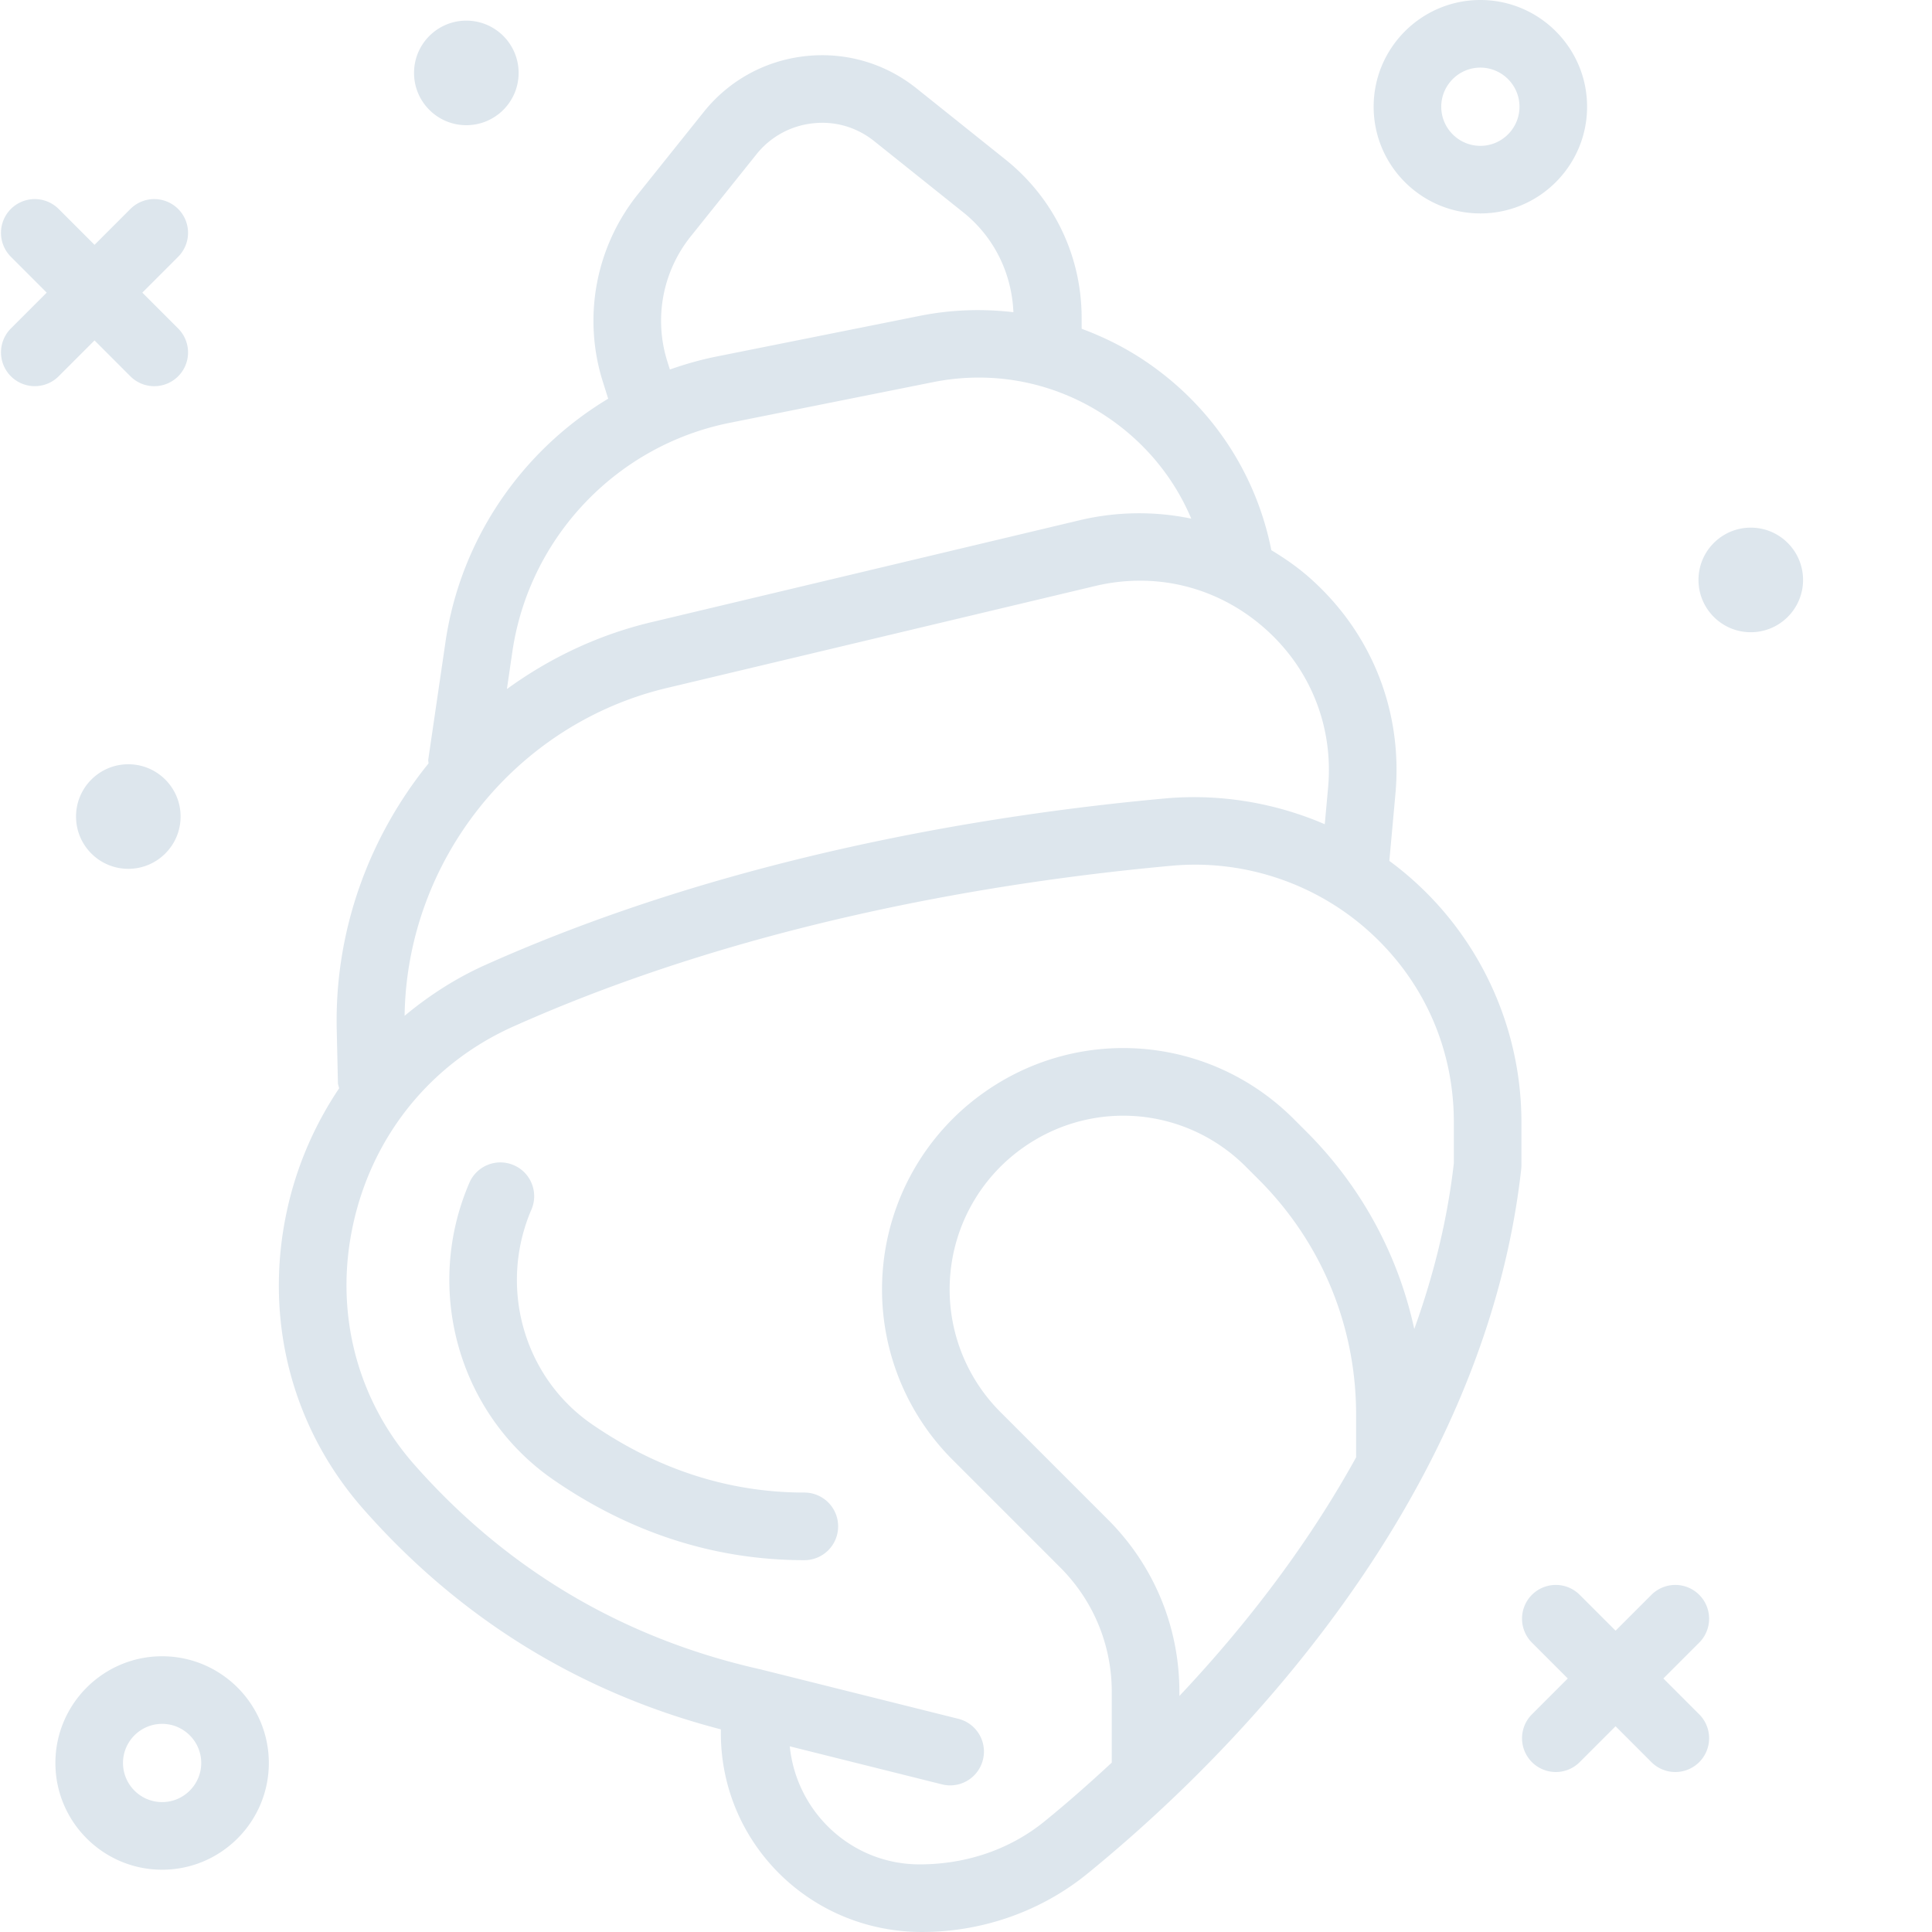 <svg xmlns="http://www.w3.org/2000/svg" version="1.1" xmlns:xlink="http://www.w3.org/1999/xlink" xmlns:svgjs="http://svgjs.com/svgjs" width="512" height="512" x="0" y="0" viewBox="0 0 390 390.197" style="enable-background:new 0 0 512 512" xml:space="preserve" class=""><g><path d="M298.883 43.105c11.887 0 21.555-9.664 21.555-21.55C320.438 9.668 310.77 0 298.882 0s-21.551 9.668-21.551 21.555c0 11.886 9.664 21.55 21.55 21.55zm0-29.449c4.355 0 7.902 3.547 7.902 7.899 0 4.355-3.547 7.902-7.902 7.902-4.352 0-7.899-3.547-7.899-7.902 0-4.352 3.547-7.899 7.899-7.899zM32.645 334.508c-11.887 0-21.555 9.668-21.555 21.555s9.668 21.554 21.555 21.554 21.55-9.668 21.55-21.555-9.664-21.554-21.55-21.554zm0 29.453c-4.356 0-7.903-3.547-7.903-7.902 0-4.352 3.547-7.899 7.903-7.899 4.351 0 7.898 3.547 7.898 7.899 0 4.355-3.547 7.902-7.898 7.902zM364.055 117.125c0 5.832-4.727 10.563-10.559 10.563-5.832 0-10.559-4.731-10.559-10.563 0-5.828 4.727-10.559 10.56-10.559 5.831 0 10.558 4.73 10.558 10.559zM36.375 164.914c0 5.832-4.727 10.559-10.559 10.559-5.832 0-10.558-4.727-10.558-10.559 0-5.832 4.726-10.559 10.558-10.559s10.559 4.727 10.559 10.56zM104.645 14.727c0 5.832-4.73 10.558-10.563 10.558-5.828 0-10.559-4.726-10.559-10.558s4.73-10.559 10.559-10.559c5.832 0 10.563 4.727 10.563 10.559zM18.992 68.754l7.238 7.242a6.81 6.81 0 0 0 4.825 2 6.812 6.812 0 0 0 4.828-2 6.832 6.832 0 0 0 0-9.656l-7.238-7.238 7.238-7.239a6.828 6.828 0 0 0 0-9.652 6.82 6.82 0 0 0-9.653 0l-7.238 7.238-7.242-7.242a6.828 6.828 0 0 0-9.652 0 6.828 6.828 0 0 0 0 9.652l7.238 7.243-7.238 7.238a6.828 6.828 0 0 0 4.828 11.652 6.803 6.803 0 0 0 4.824-2zM343.082 322.102a6.82 6.82 0 0 0-9.652 0l-7.239 7.238-7.242-7.238a6.82 6.82 0 0 0-9.652 0 6.828 6.828 0 0 0 0 9.652l7.242 7.238-7.242 7.242a6.828 6.828 0 0 0 4.828 11.653 6.803 6.803 0 0 0 4.824-2l7.242-7.242 7.239 7.242a6.812 6.812 0 0 0 4.828 2 6.803 6.803 0 0 0 4.824-2 6.82 6.82 0 0 0 0-9.653l-7.238-7.242 7.238-7.238a6.82 6.82 0 0 0 0-9.652zM280.5 173.871l1.23-13.535c1.532-16.867-4.933-32.902-17.734-43.996-2.312-1.996-4.785-3.684-7.328-5.223-3.125-15.722-12.23-29.332-25.664-38.316-3.996-2.672-8.25-4.77-12.649-6.403v-2.191c0-12.5-5.593-24.144-15.351-31.96l-17.992-14.395c-6.387-5.106-14.395-7.41-22.489-6.512-8.12.906-15.406 4.914-20.507 11.293L128.73 39.234a40.882 40.882 0 0 0-7.082 37.84l1.086 3.45c-17.418 10.46-29.816 28.316-32.863 49.152l-3.469 23.695c-.039.281.051.54.047.816-12.011 14.844-18.988 33.731-18.539 53.754l.242 10.746c.008.395.172.735.246 1.106-4.933 7.352-8.578 15.648-10.539 24.695-4.734 21.832.899 43.82 15.465 60.336 19.52 22.145 43.778 37.078 72.168 44.446v.792c0 22.13 18.004 40.133 40.625 40.133 12.219 0 24.094-4.191 33.426-11.797a299.638 299.638 0 0 0 16.414-14.421c14.648-13.825 35.328-36.254 50.652-64.645.004-.004.012-.008.012-.016 11.274-20.87 18.176-42.144 20.516-63.226.027-.254.039-.5.039-.754v-8.707c0-18.367-7.774-36-21.332-48.371a64.613 64.613 0 0 0-5.344-4.387zm-12.371-14.777-.672 7.37c-10.055-4.327-21.137-6.206-32.262-5.206-35.566 3.242-88.246 11.699-137.226 33.61-6.02 2.69-11.45 6.214-16.352 10.292.434-31.297 22.324-58.914 52.957-66.207l86.52-20.601c12.176-2.899 24.527.14 33.96 8.308 9.442 8.18 14.208 20 13.075 32.434zM134.676 72.98a27.254 27.254 0 0 1 4.715-25.218l13.285-16.594a16.833 16.833 0 0 1 11.355-6.254c4.52-.527 8.918.781 12.446 3.606l17.992 14.386c6.199 4.961 9.773 12.27 10.105 20.149-6.234-.73-12.61-.528-18.953.746l-41.012 8.207c-3.23.648-6.367 1.547-9.414 2.62zm12.613 12.415 41.016-8.207c12.246-2.465 24.726.011 35.105 6.96 7.719 5.165 13.582 12.301 17.086 20.598a51.845 51.845 0 0 0-22.558.328l-86.52 20.598c-10.75 2.558-20.563 7.262-29.14 13.496l1.1-7.523c3.38-23.083 21.028-41.676 43.911-46.25zm126.5 208.933c-10.664 19.356-23.957 35.754-35.691 48.2v-.794c0-13.16-5.13-25.535-14.434-34.84l-21.7-21.699a35.014 35.014 0 0 1-10.148-27.675 34.993 34.993 0 0 1 14.563-25.625c6.156-4.403 13.293-6.563 20.379-6.563 9.012 0 17.957 3.496 24.765 10.3l2.586 2.587c12.696 12.695 19.68 29.562 19.68 47.508zm19.734-59.371c-1.261 11.102-3.964 22.29-7.988 33.457-3.254-14.976-10.672-28.75-21.773-39.848l-2.586-2.586c-16.906-16.898-43.301-19.082-62.735-5.195a48.623 48.623 0 0 0-20.234 35.606 48.638 48.638 0 0 0 14.102 38.453l21.699 21.703c6.726 6.726 10.433 15.672 10.433 25.187v14.254c-4.503 4.176-9.035 8.172-13.52 11.817-6.905 5.633-15.718 8.734-25.3 8.734-13.695 0-24.863-10.492-26.21-23.84l30.734 7.68c.55.14 1.113.207 1.66.207a6.818 6.818 0 0 0 6.613-5.176c.918-3.652-1.309-7.36-4.969-8.273l-39.48-9.867c-.016 0-.031.003-.047 0-.047-.012-.078-.04-.125-.051-27.82-6.18-51.445-20.121-70.23-41.426-11.66-13.227-16.169-30.867-12.368-48.414 3.906-18 15.7-32.594 32.348-40.047 47.266-21.14 98.36-29.328 132.89-32.473 14.688-1.375 29.36 3.575 40.208 13.477 10.886 9.937 16.882 23.539 16.882 38.293v8.328zm0 0" fill="#dde6ed" data-original="#000000" class="" opacity="1"></path><path d="M162.352 301.445c-15.2 0-29.657-4.656-42.961-13.843-13.754-9.516-18.868-27.727-12.16-43.309 1.492-3.457-.102-7.48-3.567-8.965a6.814 6.814 0 0 0-8.969 3.567c-9.28 21.527-2.16 46.734 16.934 59.937 15.629 10.793 32.695 16.27 50.723 16.27a6.822 6.822 0 0 0 6.824-6.829 6.822 6.822 0 0 0-6.824-6.828zm0 0" fill="#dde6ed" data-original="#000000" class="" opacity="1"></path></g></svg>